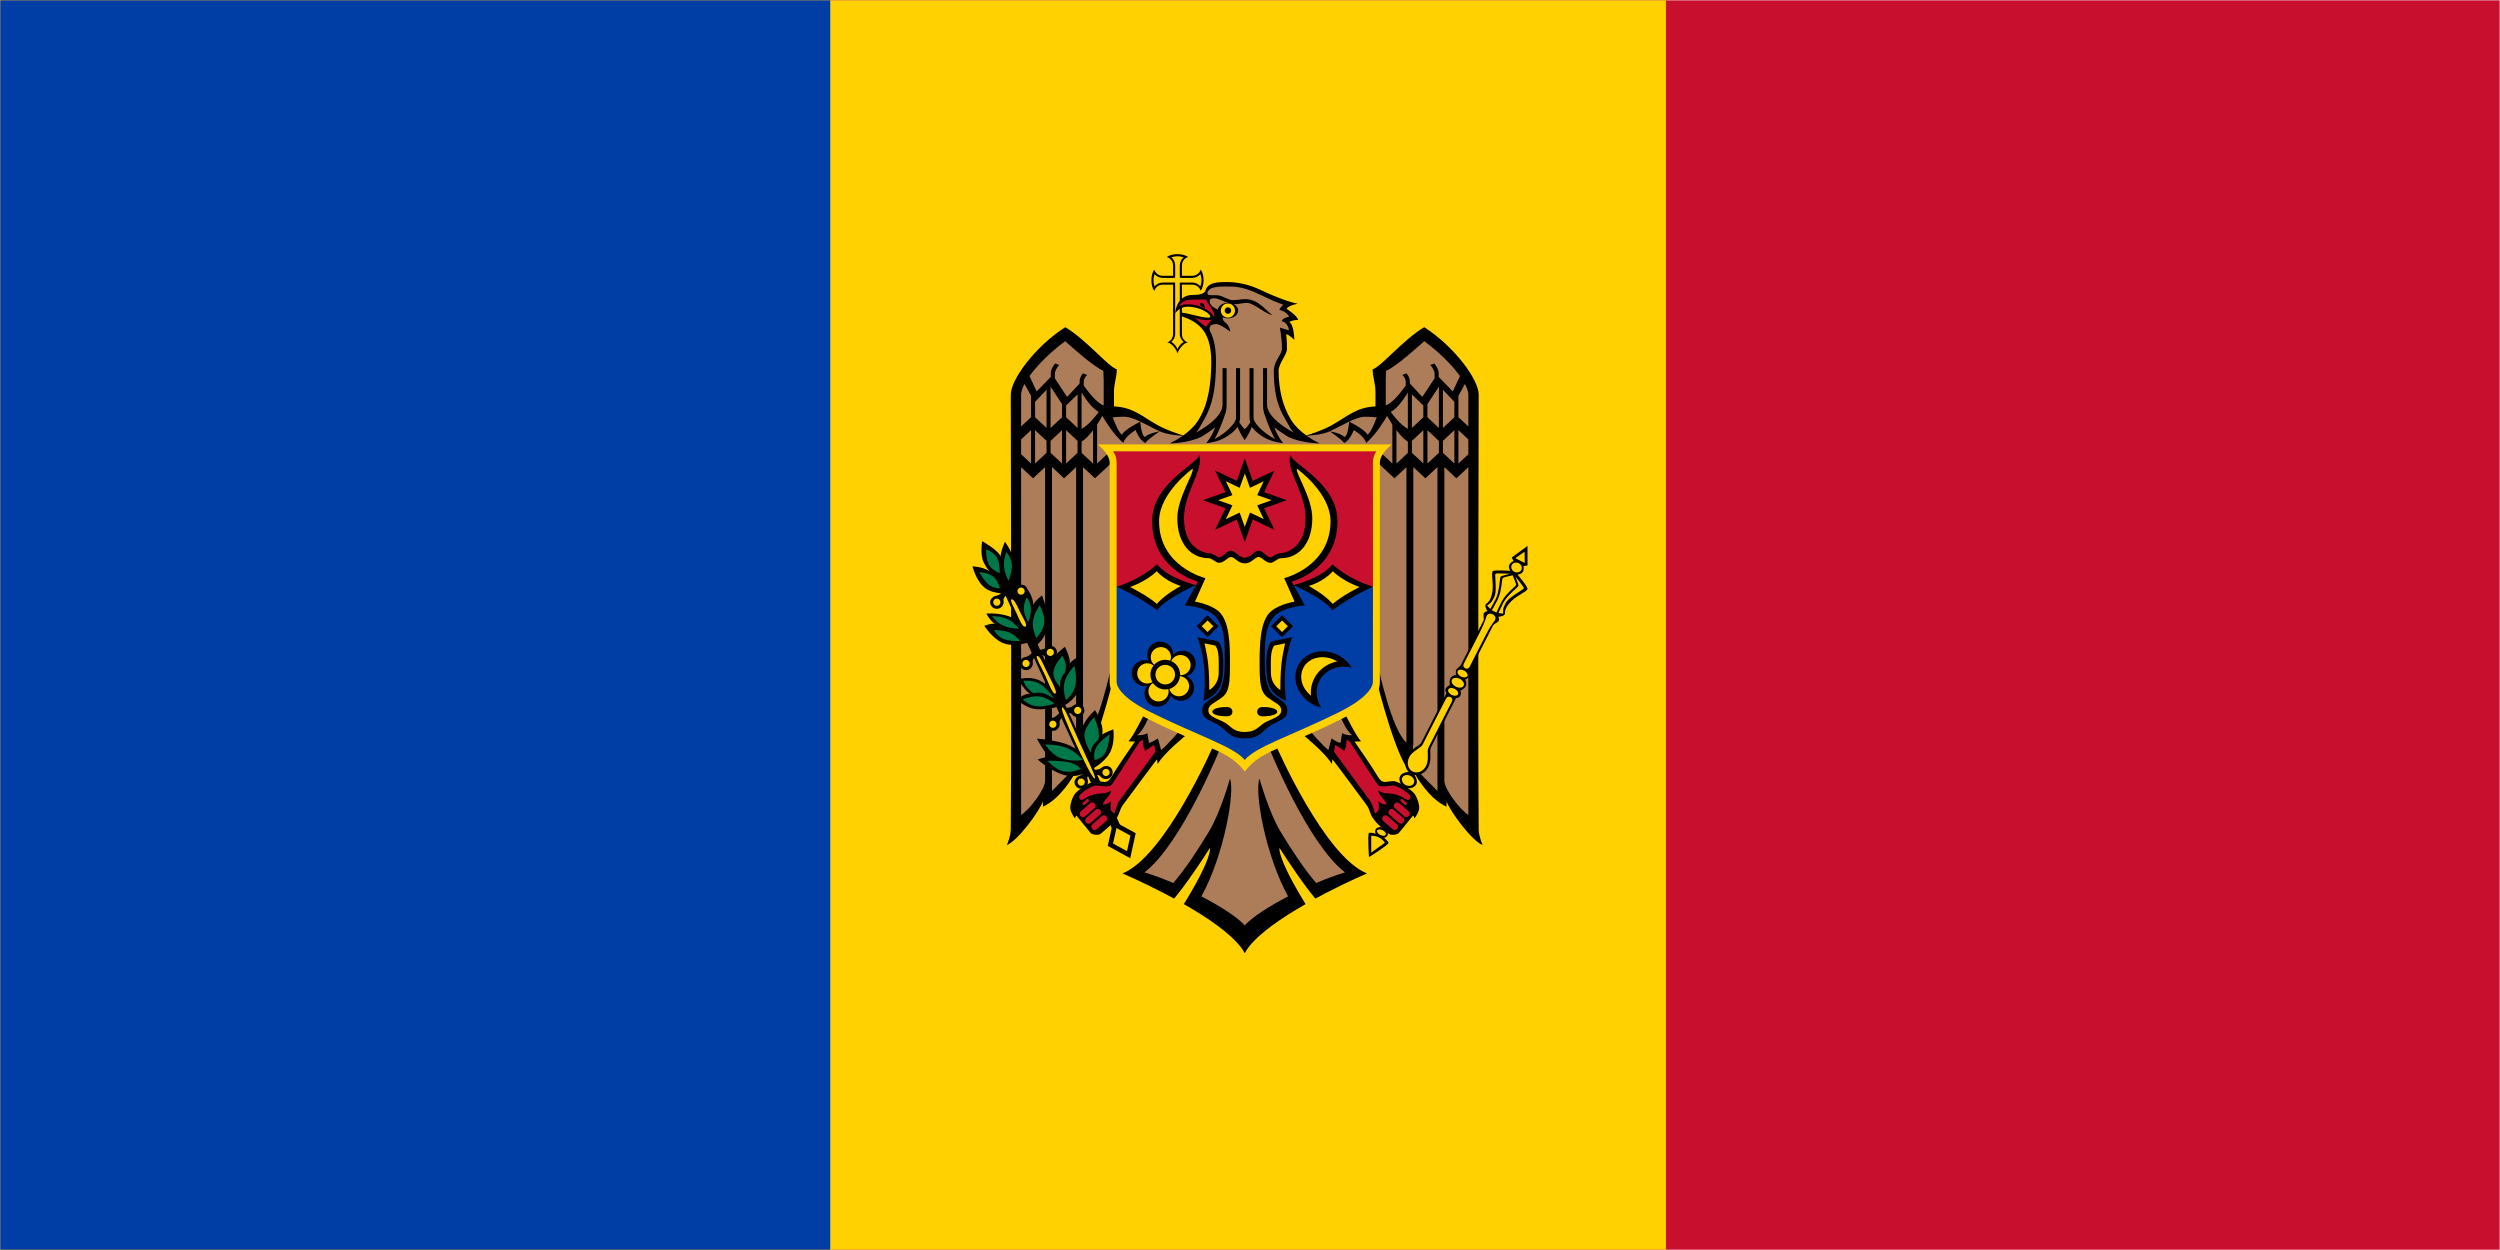 <svg width="900" height="450" viewBox="0 0 900 450" fill="none" xmlns="http://www.w3.org/2000/svg">
<rect width="900" height="450" fill="#1E1E1E"/>
<g clip-path="url(#clip0_0_1)">
<rect width="900" height="450" fill="white"/>
<mask id="mask0_0_1" style="mask-type:luminance" maskUnits="userSpaceOnUse" x="0" y="0" width="900" height="450">
<path d="M0 -3.37219e-06H900V450H0V-3.37219e-06Z" fill="white"/>
</mask>
<g mask="url(#mask0_0_1)">
<path d="M0 -3.37219e-06H900V450H0V-3.37219e-06Z" fill="white"/>
<path d="M0 -3.37219e-06H900V450H0V-3.37219e-06Z" fill="white"/>
<path d="M0 -3.37219e-06H900V450H0V-3.37219e-06Z" fill="#C8102E"/>
</g>
<mask id="mask1_0_1" style="mask-type:luminance" maskUnits="userSpaceOnUse" x="0" y="0" width="600" height="450">
<path d="M0 -3.37219e-06H600V450H0V-3.37219e-06Z" fill="white"/>
</mask>
<g mask="url(#mask1_0_1)">
<path d="M0 -3.37219e-06H599.776V450H0V-3.37219e-06Z" fill="#FFD100"/>
</g>
<mask id="mask2_0_1" style="mask-type:luminance" maskUnits="userSpaceOnUse" x="0" y="0" width="300" height="450">
<path d="M0 -3.37219e-06H300V450H0V-3.37219e-06Z" fill="white"/>
</mask>
<g mask="url(#mask2_0_1)">
<path d="M0 -3.37219e-06H298.893V450H0V-3.37219e-06Z" fill="#003DA5"/>
</g>
<path d="M423.885 91.484C422.276 91.484 420.87 91.896 420.047 92.531C421.354 92.912 422.297 94.115 422.297 95.573V99.281H418.594C417.141 99.281 415.938 98.349 415.552 97.057C414.911 97.875 414.505 99.281 414.505 100.891C414.505 102.5 414.911 103.906 415.552 104.724C415.932 103.422 417.13 102.474 418.594 102.474H422.297V120.286C422.297 121.688 421.422 122.849 420.203 123.281C421.969 123.521 423.495 125.891 423.911 127.188C424.328 125.896 425.849 123.521 427.615 123.281C426.979 123.063 426.464 122.677 426.073 122.125C425.682 121.578 425.49 120.964 425.495 120.286V102.474H429.198C430.651 102.474 431.854 103.406 432.24 104.698C432.88 103.88 433.292 102.474 433.292 100.865C433.292 99.255 432.88 97.849 432.24 97.031C431.859 98.333 430.661 99.281 429.198 99.281H425.495V95.573C425.495 94.12 426.427 92.922 427.719 92.531C426.901 91.896 425.495 91.484 423.885 91.484Z" fill="black"/>
<path d="M423.885 92.255C423.047 92.255 422.307 92.412 421.688 92.609C422.516 93.333 423.068 94.38 423.068 95.578V99.281C423.068 99.333 423.052 99.385 423.042 99.438V100.021H422.453C422.401 100.031 422.349 100.047 422.297 100.047H418.594C417.411 100.047 416.375 99.51 415.656 98.693C415.448 99.323 415.271 100.042 415.271 100.891C415.271 101.729 415.427 102.469 415.63 103.089C416.349 102.26 417.396 101.714 418.594 101.714H423.068C423.063 101.786 423.042 101.865 423.042 101.943V102.323C423.052 102.375 423.063 102.422 423.068 102.479V120.292C423.068 121.448 422.469 122.359 421.688 123.078C422.24 123.422 422.724 123.849 423.141 124.354C423.51 124.797 423.656 125.229 423.906 125.682C424.161 125.229 424.307 124.797 424.677 124.354C425.083 123.859 425.563 123.443 426.109 123.104C425.318 122.385 424.724 121.453 424.724 120.292V101.734H425.339C425.391 101.724 425.443 101.708 425.495 101.708H429.198C430.38 101.708 431.417 102.25 432.135 103.063C432.344 102.438 432.521 101.719 432.521 100.865C432.521 100.031 432.365 99.292 432.161 98.667C431.443 99.5 430.396 100.047 429.198 100.047H425.495C425.443 100.047 425.391 100.031 425.339 100.021H424.75V99.432C424.74 99.385 424.724 99.333 424.724 99.281V95.573C424.724 94.396 425.266 93.359 426.078 92.635C425.453 92.427 424.734 92.255 423.88 92.255" fill="#FFD100"/>
<path d="M470.276 156.76C468.01 155.151 466.151 153.333 464.828 151.214C461.651 146.109 460.307 139.844 460.307 133.479C460.307 130.786 463.323 127.755 463.323 125.578C463.323 122.286 463.016 120.313 463.016 120.313C464.083 120.458 465.953 122.359 465.953 122.359C465.953 122.359 465.891 116.896 464.167 115.943C464.167 115.943 464.865 115.224 467.385 115.151C466.677 113.354 463.167 111.167 463.167 111.167C463.344 110.849 463.667 110.578 464.089 110.349C464.969 109.859 466.208 109.536 467.156 109.349C466.146 109.141 464.984 108.818 463.703 108.406C460.786 107.453 457.354 106.057 454.146 104.521C448.286 101.708 443.828 101.531 441.37 101.531C439.583 101.531 436.953 101.578 435.411 102.604C434 103.542 434.115 104.755 433.625 105.182C432.458 106.193 430.469 106.156 429.51 106.156C423.297 106.156 423.068 112.802 423.068 112.802C423.068 112.802 424.656 110.396 427.464 110.396C432.13 110.396 435.667 112.943 435.667 113.901C435.667 114.286 435.188 114.359 435.156 114.359C432.109 114.359 427.505 112.604 425.063 112.521V113.719C430.516 115.62 436.052 118.307 436.052 130.156C436.052 137.615 435.156 145.229 431.427 151.214C430.104 153.333 428.219 155.151 425.953 156.76L448.115 160.755L470.276 156.76Z" fill="black"/>
<path d="M448.115 151.771L425.953 156.76C424.948 156.458 420.208 154.984 416.88 153.13C411.026 149.87 407.99 146.625 401.036 146.307V141.016C401.036 138.193 402.057 135.646 402.057 132.943C399.125 132.156 390.984 122.203 383.474 117.786C372.427 124.943 363.875 136.688 363.875 142.089C363.875 142.089 364.203 258.172 363.875 298.615C363.875 300.943 362.469 304.24 362.469 304.24C366.5 302.531 373.896 292.417 375.453 288.568V290.411C381.542 287.63 386.005 280.333 388 276.557C388.036 277.104 388.13 278.474 388.13 278.474C393.573 273.703 400.5 245.505 400.5 245.505L412.042 256.849C412.042 256.849 407.87 265.323 406.24 266.844C406.24 266.844 407.333 266.979 408.568 266.969C407.807 268.063 402.005 276.417 400.182 279.568C398.484 282.521 397.281 281.208 394.661 281.208C392.495 281.208 387.573 284.661 386.766 286.063C385.917 287.531 385.286 289.318 385.286 290.792C385.286 292.406 386.995 294.625 386.995 294.625C387.182 293.849 387.505 293.578 387.505 293.578C387.505 293.578 392.005 299.182 392.672 299.917C393.188 300.484 395.49 300.854 396.302 300.12C398.328 298.276 400.297 296.984 402.104 294.318C403.031 292.943 403.104 291.37 404.172 289.896C407.75 284.964 414.865 275.516 416.49 273.359C416.599 273.964 416.693 274.464 416.797 275.073C418.641 271.349 427.505 264.234 427.505 264.234L436.781 268.505C436.781 268.505 419.464 308.313 404.094 314.432C404.094 314.432 410.781 317.276 418.995 321.542C420.224 322.182 421.453 322.839 422.672 323.505C423.771 322.182 424.839 320.823 425.87 319.443C430.776 312.875 435.583 305.26 435.583 305.26C435.917 307.234 433.323 313.344 428.938 320.875C428.073 322.354 427.172 323.901 426.177 325.474C427.292 326.109 428.396 326.76 429.5 327.417C437.635 332.313 445.276 337.943 448.104 343.109L450.099 338.115L448.104 333.115V158.396L449.104 155.901L448.115 151.771Z" fill="black"/>
<path d="M448.104 333.115C445.234 330.005 439.234 326.198 432.49 322.688C440.641 308.052 444.682 284.917 442.786 280.313C442.786 280.313 439.443 292.313 435.349 299.151C431.562 305.479 426.901 312.604 422.391 317.885C418.682 316.302 415.089 314.974 412.016 314.052C425.526 303.646 439.339 269.245 439.339 269.245L425.052 262.625C425.052 262.625 419.708 268.854 417.974 270.01C417.974 270.01 417.229 266.911 416.797 265.818C416.797 265.818 414.75 267.37 413.63 267.406C413.63 267.406 413.292 265.302 413.042 263.927C411.63 264.87 409.281 264.672 409.281 264.672C411.344 263.693 413.781 257.719 413.781 257.719L400.141 239.573C400.141 239.573 395.349 262.599 389.891 267.328V168.188L394.214 172.198L400.755 166.089V161.438L394.953 166.859V152.828C395.625 151.818 396.255 150.786 396.844 149.734C397.781 151.37 400.818 156.385 404.385 159.469C404.969 157.083 408.833 154.818 408.833 154.818C408.833 154.818 410.214 158.568 412.333 159.495C413.078 158.182 417.521 155.281 417.521 155.281C417.521 155.281 413.719 155.859 412.177 157.297C410.854 157.005 410.516 151.776 410.516 151.776C410.516 151.776 404.922 154.505 403.948 156.453C402.88 156.167 401.219 151.969 400.573 150.245C401.958 150.089 403.349 150.016 404.74 150.016C406.339 150.016 408.38 150.771 410.516 151.776C412.865 152.885 415.323 154.286 417.521 155.281C420.333 156.552 424.589 156.813 425.828 156.865C424.406 157.865 422.844 158.776 421.151 159.625C421.151 159.625 427.844 159.563 432.547 157.224C434.229 156.141 435.969 155.068 437.458 153.797C436.812 155.589 435.807 157.708 434.234 159.521C441.141 158.938 444.583 154.995 445.557 153.672C446.016 154.854 446.833 156.76 448.115 158.396H450.609V328.146L448.104 333.115ZM397.203 133.453L397.328 136.62V145.948C394.823 145.089 391.672 140.969 390.146 138.792V137.516C390.146 136.313 390.854 135.438 391.375 134.958L389.865 134.422C389.292 135.078 388.667 136.052 388.667 137.313V138.052L384.167 142.885L379.745 136.188V134.552C379.745 133.448 380.594 132.219 381.307 131.38L379.823 130.844C379.073 131.818 378.286 133.12 378.286 134.349V135.677C376.594 137.422 374.901 139.172 373.203 140.917L370.62 135.37C373.719 131.078 378.745 126.271 383.479 122.828C383.479 122.828 393.745 132.25 397.203 133.453ZM371.182 142.5V150.193L367.604 153.516V142.089C367.604 140.995 368.062 139.677 368.828 138.229L371.182 142.5Z" fill="#AD7C59"/>
<path d="M382.323 145.464V150.219L378.208 154.078V139.203L382.323 145.464ZM376.75 154.052L372.635 150.219V144.646L376.75 140.328V154.052ZM395.536 148.276C394.583 149.625 392.078 152.927 389.38 154.385V141.323C390 142.354 392.839 146.953 395.536 148.276ZM387.922 141.99V154.052L383.802 150.219V145.948L387.922 141.99ZM371.182 154.844V166.88L367.599 163.536V158.193L371.182 154.844ZM376.75 158.703V163.021L372.63 166.854V154.87L376.75 158.703ZM382.318 154.87V166.859L378.203 163V158.729L382.318 154.87ZM387.917 158.729V163L383.802 166.859V154.87L387.917 158.729ZM393.49 166.88L389.375 163.021V159.01C390.792 158.146 392.219 156.552 393.49 154.87V166.88ZM383.063 172.198L387.406 168.161V267.328C387.406 267.328 387.708 272.25 387.917 275.458L378.719 284.76V168.135L383.063 172.198ZM376.234 281.052C376.234 284.24 370.417 291.672 367.599 293.375V168.188L371.891 172.198L376.234 168.161V281.052Z" fill="#AD7C59"/>
<path d="M412.323 270.292L415.495 268.12C415.495 268.12 415.703 269.167 415.979 270.599C414.62 272.458 406.828 283.094 402.969 288.286C402.01 289.578 401.203 292.859 401.203 292.859C401.203 292.859 399.797 292.198 399.797 290.995C399.797 289.818 399.953 288.417 399.953 288.417C399.953 288.417 398.906 289.615 397.089 289.615C397.089 288.167 399.891 286.594 400.005 284.531C397.865 286.115 396.01 285.302 393.536 286.063C390.844 286.896 390.094 288.026 389.271 287.979C388.781 287.953 388.344 287.115 388.526 286.599C388.849 285.708 392.182 283.24 394.51 282.792C395.068 282.688 399.453 283.75 400.339 282.385C403.979 276.766 409.885 267.646 410.458 266.771C410.833 266.677 411.177 266.583 411.453 266.411C411.453 266.411 411.422 269.281 412.323 270.292Z" fill="#C8102E"/>
<path d="M391.948 287.802C392.12 288.005 392.104 288.302 391.922 288.464L390.49 289.714C390.302 289.875 390 289.844 389.823 289.641C389.646 289.438 389.661 289.135 389.849 288.974L391.281 287.724C391.375 287.641 391.49 287.604 391.615 287.62C391.734 287.635 391.859 287.698 391.948 287.802ZM394.12 289.307C394.547 289.802 394.521 290.5 394.068 290.891L390.589 293.932C390.141 294.328 389.411 294.25 388.979 293.755C388.552 293.26 388.578 292.536 389.031 292.146L392.505 289.13C392.687 288.979 392.891 288.896 393.12 288.875C393.479 288.844 393.849 289 394.12 289.307ZM396.109 291.661C396.536 292.151 396.51 292.849 396.057 293.245L392.557 296.286C392.104 296.677 391.401 296.599 390.974 296.104C390.547 295.615 390.573 294.891 391.026 294.495L394.5 291.479C394.667 291.333 394.865 291.245 395.089 291.224C395.443 291.198 395.844 291.349 396.109 291.661ZM397.312 293.526C397.714 293.49 398.047 293.625 398.307 293.932C398.734 294.427 398.708 295.151 398.255 295.542L394.781 298.563C394.328 298.953 393.625 298.875 393.193 298.38C392.766 297.885 392.771 297.188 393.219 296.797L396.724 293.755C396.891 293.609 397.099 293.542 397.312 293.526Z" fill="#C8102E"/>
<path d="M448.094 151.771L470.25 156.76C471.26 156.458 476 154.984 479.323 153.13C485.177 149.87 488.214 146.625 495.172 146.307V141.016C495.172 138.193 494.146 135.646 494.146 132.943C497.078 132.156 505.219 122.203 512.729 117.786C523.776 124.943 532.333 136.688 532.333 142.089C532.333 142.089 532 258.172 532.333 298.615C532.333 300.943 533.74 304.24 533.74 304.24C529.703 302.531 522.312 292.417 520.755 288.568V290.411C514.661 287.63 510.203 280.333 508.203 276.557C508.172 277.104 508.078 278.474 508.078 278.474C502.635 273.703 495.708 245.505 495.708 245.505L484.161 256.849C484.161 256.849 488.339 265.323 489.964 266.844C489.964 266.844 488.875 266.979 487.641 266.969C488.396 268.063 494.203 276.417 496.021 279.568C497.724 282.521 498.927 281.208 501.542 281.208C503.714 281.208 508.63 284.661 509.437 286.063C510.286 287.531 510.922 289.318 510.922 290.792C510.922 292.406 509.208 294.625 509.208 294.625C509.026 293.849 508.698 293.578 508.698 293.578C508.698 293.578 504.198 299.182 503.536 299.917C503.021 300.484 500.719 300.854 499.906 300.12C497.875 298.276 495.911 296.984 494.104 294.318C493.172 292.943 493.104 291.37 492.031 289.896C488.458 284.964 481.344 275.516 479.714 273.359C479.604 273.964 479.51 274.464 479.411 275.073C477.562 271.349 468.698 264.234 468.698 264.234L459.422 268.505C459.422 268.505 476.74 308.313 492.115 314.432C492.115 314.432 485.427 317.276 477.214 321.542C475.979 322.182 474.755 322.839 473.531 323.505C472.432 322.182 471.37 320.823 470.339 319.443C465.427 312.875 460.625 305.26 460.625 305.26C460.292 307.234 462.885 313.344 467.271 320.875C468.13 322.354 469.031 323.901 470.031 325.474C468.917 326.109 467.807 326.76 466.708 327.417C458.573 332.313 450.932 337.943 448.104 343.109L446.104 338.115L448.104 333.115V158.396L447.104 155.901L448.094 151.771Z" fill="black"/>
<path d="M448.104 333.115C450.974 330.005 456.974 326.198 463.719 322.688C455.563 308.052 451.521 284.917 453.417 280.313C453.417 280.313 456.766 292.313 460.854 299.151C464.646 305.479 469.307 312.604 473.813 317.885C477.521 316.302 481.12 314.974 484.193 314.052C470.682 303.646 456.87 269.245 456.87 269.245L471.151 262.625C471.151 262.625 476.495 268.854 478.234 270.01C478.234 270.01 478.974 266.911 479.406 265.818C479.406 265.818 481.458 267.37 482.578 267.406C482.578 267.406 482.911 265.302 483.167 263.927C484.573 264.87 486.922 264.672 486.922 264.672C484.859 263.693 482.422 257.719 482.422 257.719L496.063 239.573C496.063 239.573 500.854 262.599 506.313 267.328V168.188L501.995 172.198L495.453 166.089V161.438L501.25 166.859V152.828C500.583 151.818 499.953 150.786 499.359 149.734C498.422 151.37 495.385 156.385 491.823 159.469C491.234 157.083 487.375 154.818 487.375 154.818C487.375 154.818 485.99 158.568 483.875 159.495C483.13 158.182 478.682 155.281 478.682 155.281C478.682 155.281 482.484 155.859 484.026 157.297C485.349 157.005 485.688 151.776 485.688 151.776C485.688 151.776 491.281 154.505 492.255 156.453C493.323 156.167 494.984 151.969 495.63 150.245C494.245 150.089 492.859 150.016 491.464 150.016C489.87 150.016 487.828 150.771 485.688 151.776C483.339 152.885 480.88 154.286 478.688 155.281C475.875 156.552 471.62 156.813 470.38 156.865C471.797 157.865 473.359 158.776 475.057 159.625C475.057 159.625 468.359 159.563 463.656 157.224C461.979 156.141 460.234 155.068 458.75 153.797C459.396 155.589 460.401 157.708 461.969 159.521C455.063 158.938 451.625 154.995 450.646 153.672C450.188 154.854 449.375 156.76 448.094 158.396H445.594V328.146L448.104 333.115ZM499.005 133.453L498.875 136.62V145.948C501.38 145.089 504.531 140.969 506.057 138.792V137.516C506.057 136.313 505.349 135.438 504.833 134.958L506.339 134.422C506.917 135.078 507.542 136.052 507.542 137.313V138.052L512.036 142.885L516.458 136.188V134.552C516.458 133.448 515.609 132.219 514.901 131.38L516.385 130.844C517.13 131.818 517.917 133.12 517.917 134.349V135.677C519.609 137.422 521.307 139.172 523.005 140.917L525.583 135.37C522.484 131.078 517.464 126.271 512.729 122.828C512.729 122.828 502.464 132.25 499.005 133.453ZM525.026 142.5V150.193L528.604 153.516V142.089C528.604 140.995 528.146 139.677 527.375 138.229L525.026 142.5Z" fill="#AD7C59"/>
<path d="M513.88 145.464V150.219L517.995 154.078V139.203L513.88 145.464ZM519.453 154.052L523.568 150.219V144.646L519.453 140.328V154.052ZM500.667 148.276C501.625 149.625 504.125 152.927 506.828 154.385V141.323C506.208 142.354 503.365 146.953 500.667 148.276ZM508.286 141.99V154.052L512.401 150.219V145.948L508.286 141.99ZM525.026 154.844V166.88L528.604 163.536V158.193L525.026 154.844ZM519.458 158.703V163.021L523.573 166.854V154.87L519.458 158.703ZM513.885 154.87V166.859L518 163V158.729L513.885 154.87ZM508.286 158.729V163L512.401 166.859V154.87L508.286 158.729ZM502.719 166.88L506.833 163.021V159.01C505.411 158.146 503.984 156.552 502.719 154.87V166.88ZM513.146 172.198L508.797 168.161V267.328C508.797 267.328 508.495 272.25 508.286 275.458L517.49 284.76V168.135L513.146 172.198ZM519.969 281.052C519.969 284.24 525.792 291.672 528.609 293.375V168.188L524.312 172.198L519.969 168.161V281.052Z" fill="#AD7C59"/>
<path d="M483.88 270.292L480.714 268.12C480.714 268.12 480.5 269.167 480.229 270.599C481.583 272.458 489.38 283.094 493.234 288.286C494.198 289.578 495 292.859 495 292.859C495 292.859 496.406 292.198 496.406 290.995C496.406 289.818 496.25 288.417 496.25 288.417C496.25 288.417 497.302 289.615 499.115 289.615C499.115 288.167 496.312 286.594 496.203 284.531C498.339 286.115 500.198 285.302 502.667 286.063C505.359 286.896 506.109 288.026 506.937 287.979C507.422 287.953 507.865 287.115 507.677 286.599C507.354 285.708 504.026 283.24 501.698 282.792C501.141 282.688 496.755 283.75 495.87 282.385C492.229 276.766 486.318 267.646 485.75 266.771C485.375 266.677 485.026 266.583 484.75 266.411C484.75 266.411 484.786 269.281 483.88 270.292Z" fill="#C8102E"/>
<path d="M504.26 287.802C504.083 288.005 504.099 288.302 504.286 288.464L505.719 289.714C505.906 289.875 506.203 289.844 506.38 289.641C506.557 289.438 506.542 289.135 506.354 288.974L504.922 287.724C504.828 287.641 504.719 287.604 504.594 287.62C504.474 287.635 504.349 287.698 504.26 287.802ZM502.089 289.307C501.661 289.802 501.687 290.5 502.141 290.891L505.615 293.932C506.068 294.328 506.797 294.25 507.224 293.755C507.651 293.26 507.625 292.536 507.172 292.146L503.698 289.13C503.521 288.979 503.318 288.896 503.083 288.875C502.729 288.844 502.354 289 502.089 289.307ZM500.094 291.661C499.667 292.151 499.693 292.849 500.146 293.245L503.646 296.286C504.099 296.677 504.802 296.599 505.234 296.104C505.661 295.615 505.635 294.891 505.182 294.495L501.703 291.479C501.536 291.333 501.344 291.245 501.12 291.224C500.76 291.198 500.365 291.349 500.094 291.661ZM498.896 293.526C498.495 293.49 498.161 293.625 497.901 293.932C497.469 294.427 497.5 295.151 497.948 295.542L501.427 298.563C501.88 298.953 502.583 298.875 503.01 298.38C503.437 297.885 503.437 297.188 502.984 296.797L499.484 293.755C499.312 293.609 499.109 293.542 498.896 293.526Z" fill="#C8102E"/>
<path d="M442.979 103.167C448.698 103.167 452.724 105.776 458.135 108.177C459.552 108.802 460.854 109.312 462.016 109.708C461.292 110.354 460.724 111 460.563 111.547C460.563 111.547 462.99 112 464.089 114.026C464.089 114.026 461.781 114.292 461.406 115.641C462.698 115.734 463.979 117.365 463.984 118.937L460.714 117.911C460.714 117.911 461.505 121.589 461.505 125.578C461.505 127.62 458.568 130.021 458.568 133.479C458.568 144.328 461.302 148.5 463.245 151.854C464.005 153.167 464.625 154.677 465.906 155.818C460.302 152.833 456.141 149.104 456.141 145.646V132.531H454.682V145.646C454.682 148.156 455.297 149.323 455.297 149.323C456.177 152.104 457.953 156.391 459.052 158.115C453.901 155.333 451.281 151.844 451.281 150.552V132.531H449.828V150.807L450.109 152.057C449.484 152.995 448.672 154.109 448.115 154.484C447.557 154.109 446.771 152.995 446.146 152.057L446.427 150.807V132.531H444.969V150.552C444.969 151.844 442.354 155.333 437.198 158.115C438.302 156.391 440.078 152.104 440.958 149.323C440.958 149.323 441.573 148.156 441.573 145.646V132.531H440.115V145.646C440.115 149.104 435.969 152.839 430.375 155.818C431.641 154.677 432.25 153.161 433.005 151.854C435.135 148.187 437.76 143.526 437.76 130.255C437.76 125.276 437.026 121.891 435.745 119.521C435.354 118.74 434.828 116.661 437.813 116.661C439.359 116.661 442.901 119.396 442.901 119.396C442.901 119.396 442.755 117.214 440.958 115.969C440.656 115.766 440.167 115.115 440.167 114.51C440.167 114.062 440.938 112.948 441.542 112.672C441.958 112.484 435.464 111.349 435.464 108.406C435.464 107.792 435.849 107.38 437.198 107.38C438.969 107.38 441.849 109.505 444.406 109.505C446.297 109.505 447.047 109.042 448.979 109.042C451.349 109.042 456.286 113.526 457.979 113.365C456.089 112.177 453.036 107.687 448.422 107.687C446.818 107.687 445.365 108.047 443.87 108.047C441.953 108.047 440.062 106.281 437.99 106.281C436.604 106.281 435.052 106.359 434.823 106C434.417 105.375 434.781 105.01 435.151 104.495C435.859 103.516 437.833 103.234 439.781 103.167C440.349 103.146 440.922 103.135 441.495 103.141C442.036 103.146 442.542 103.167 442.979 103.167Z" fill="#AD7C59"/>
<path d="M424.401 110.182C424.401 110.182 425.609 107.896 428.661 107.896C429.937 107.896 434.151 107.807 434.151 107.807C434.714 109.266 437.271 111.703 437.271 114.234C437.271 114.234 434.672 109.552 427.422 109.552C425.604 109.552 424.401 110.182 424.401 110.182ZM436.193 115.13C436.193 115.13 434.646 116.755 434.312 117.625C432.781 117.047 430.12 114.297 430.12 114.297C430.12 114.297 432.375 115.62 436.187 115.13H436.193Z" fill="#C8102E"/>
<path d="M433.745 110.823C433.745 110.823 431.964 110.25 431.964 109.651C431.964 108.891 432.828 108.891 433.344 109.484C433.703 109.891 433.745 110.823 433.745 110.823Z" fill="black"/>
<path d="M445.734 111.797C445.734 112.167 445.641 112.526 445.453 112.865C445.266 113.208 445 113.51 444.656 113.771C444.312 114.036 443.911 114.24 443.458 114.38C443.01 114.521 442.542 114.594 442.052 114.594C441.562 114.594 441.094 114.521 440.646 114.38C440.193 114.24 439.797 114.036 439.448 113.771C439.104 113.51 438.839 113.208 438.651 112.865C438.464 112.526 438.37 112.167 438.37 111.797C438.37 111.427 438.464 111.073 438.651 110.729C438.839 110.385 439.104 110.083 439.448 109.823C439.797 109.563 440.193 109.359 440.646 109.219C441.094 109.073 441.562 109.005 442.052 109.005C442.542 109.005 443.01 109.073 443.458 109.219C443.911 109.359 444.312 109.563 444.656 109.823C445 110.083 445.266 110.385 445.453 110.729C445.641 111.073 445.734 111.427 445.734 111.797Z" fill="black"/>
<path d="M444.604 111.797C444.604 112.135 444.542 112.464 444.411 112.776C444.281 113.089 444.094 113.365 443.854 113.604C443.615 113.844 443.339 114.031 443.026 114.161C442.714 114.292 442.385 114.354 442.047 114.354C441.708 114.354 441.385 114.292 441.068 114.161C440.755 114.031 440.479 113.844 440.24 113.604C440 113.365 439.818 113.089 439.688 112.776C439.557 112.464 439.49 112.135 439.49 111.797C439.49 111.458 439.557 111.13 439.688 110.818C439.818 110.505 440 110.229 440.24 109.99C440.479 109.75 440.755 109.568 441.068 109.438C441.385 109.307 441.708 109.24 442.047 109.24C442.385 109.24 442.714 109.307 443.026 109.438C443.339 109.568 443.615 109.75 443.854 109.99C444.094 110.229 444.281 110.505 444.411 110.818C444.542 111.13 444.604 111.458 444.604 111.797Z" fill="#FFD100"/>
<path d="M443.219 111.797C443.219 112.12 443.104 112.396 442.875 112.625C442.651 112.854 442.375 112.969 442.047 112.969C441.724 112.969 441.448 112.854 441.219 112.625C440.995 112.396 440.88 112.12 440.88 111.797C440.88 111.474 440.995 111.198 441.219 110.969C441.448 110.74 441.724 110.625 442.047 110.625C442.375 110.625 442.651 110.74 442.875 110.969C443.104 111.198 443.219 111.474 443.219 111.797Z" fill="black"/>
<path d="M400.76 295.536L408.849 299.953L406.885 308.953L398.797 304.536L400.76 295.536Z" fill="black"/>
<path d="M363.078 209.057L360.167 210.385L393.083 282.49H396.589L363.078 209.057ZM401.901 294.089L399.526 296.542L401.01 299.813L403.896 298.484L401.901 294.089Z" fill="black"/>
<path d="M373.307 265.906C373.307 265.906 376.083 271.635 378.188 272.417C377.099 272.12 373.563 273.422 373.563 273.422C373.563 273.422 379.802 278.995 385.094 279.359C389.583 279.672 391.76 277.427 391.76 277.427L390.859 272.677C390.859 272.677 388.115 269.359 383.719 267.828C379.281 266.281 373.307 265.906 373.307 265.906ZM394.214 255.646C394.214 255.646 390.385 258.922 389.333 262.719C388.286 266.516 390.021 270.833 390.021 270.833L393.234 276.833C393.234 276.833 397.693 274.458 399.594 270.911C401.49 267.365 400.792 262.573 400.792 262.573C400.792 262.573 397.26 263.891 396.813 264.474C397.557 260.536 394.214 255.646 394.214 255.646ZM381.906 254.115C381.906 254.115 377.552 255.583 373.323 255.328C369.297 255.089 365.943 251.703 365.943 251.703C365.943 251.703 369.286 249.448 370.932 249.745C369.12 249.083 366.49 244.542 366.49 244.542C366.49 244.542 370.224 243.411 373.536 244.661C376.849 245.911 379.74 249.542 379.74 249.542L381.906 254.115ZM383.401 232.844C383.401 232.844 385.583 237.354 385.068 238.922C385.74 237.88 388.297 236.255 388.297 236.255C388.297 236.255 389.844 243.552 388.365 248.063C386.885 252.573 382.385 254.292 382.385 254.292L377.422 244.635C377.422 244.635 376.682 241.057 378.229 238.224C379.781 235.396 383.401 232.844 383.401 232.844ZM355.073 220.906C355.073 220.906 359.776 220.411 364.083 222.198C367.682 223.693 368.786 226.406 368.786 226.406L370.557 231.161C370.557 231.161 365.438 233.083 361.391 231.615C357.339 230.141 354.365 225.281 354.365 225.281C354.365 225.281 357.193 224.208 358.271 224.609C356.703 223.917 355.073 220.906 355.073 220.906ZM369.875 212.083C369.875 212.083 371.938 214.74 372 217.792C372.552 216.167 375.13 214.375 375.13 214.375C375.13 214.375 377.781 220.792 377.198 225.349C376.62 229.906 372.802 232.604 372.802 232.604L368.042 223.568C368.042 223.568 366.495 219.87 366.948 216.995C367.406 214.125 369.875 212.083 369.875 212.083ZM353.573 194.812C353.573 194.812 352.719 199.729 354.172 202.563C355.469 205.094 356.297 205.646 356.297 205.646C353.823 204.016 350.083 203.875 350.083 203.875C350.083 203.875 351.411 209.229 354.594 211.672C357.776 214.109 362.677 213.542 362.677 213.542C362.677 213.542 365.906 209.25 365.677 204.62C365.453 199.995 361.781 195.036 361.781 195.036C361.781 195.036 360.333 198.042 360.203 200.286C359.266 197.974 353.573 194.812 353.573 194.812ZM392.016 277.224L392.146 278.99C395.083 279.016 395.516 278.724 396.271 279.651C396.771 280.266 397.964 280.802 399.161 280.255C400.359 279.708 400.896 278.271 400.349 277.073C399.802 275.875 398.688 275.615 397.615 275.828C396.953 275.958 396.521 276.484 395.964 276.771C394.901 277.323 392.016 277.224 392.016 277.224Z" fill="black"/>
<path d="M391.76 275.875L393.187 276.922C391.656 279.427 391.177 279.641 391.568 280.771C391.823 281.521 391.651 282.813 390.552 283.542C389.453 284.266 387.948 283.964 387.219 282.865C386.495 281.766 386.865 280.682 387.609 279.885C388.068 279.396 388.745 279.307 389.286 278.984C390.312 278.375 391.76 275.875 391.76 275.875ZM381.828 254.906L381.958 256.672C384.891 256.698 385.328 256.406 386.078 257.333C386.578 257.948 387.771 258.484 388.969 257.938C390.167 257.391 390.703 255.953 390.156 254.755C389.609 253.557 388.495 253.297 387.422 253.51C386.766 253.641 386.333 254.167 385.776 254.453C384.708 255.005 381.823 254.906 381.823 254.906H381.828Z" fill="black"/>
<path d="M382.422 255.531L383.667 256.786C381.766 259.021 381.26 259.161 381.464 260.333C381.604 261.115 381.229 262.37 380.031 262.917C378.833 263.464 377.396 262.927 376.849 261.729C376.302 260.531 376.833 259.521 377.698 258.849C378.229 258.438 378.906 258.453 379.49 258.219C380.604 257.776 382.422 255.531 382.422 255.531ZM371.953 234.016L372.083 235.781C375.016 235.807 375.453 235.516 376.203 236.438C376.708 237.052 377.896 237.594 379.094 237.047C380.292 236.5 380.828 235.063 380.281 233.859C379.734 232.661 378.62 232.406 377.547 232.615C376.891 232.745 376.458 233.271 375.896 233.563C374.833 234.109 371.948 234.01 371.948 234.01L371.953 234.016Z" fill="black"/>
<path d="M372.766 233.646L374.01 234.901C372.109 237.135 371.604 237.276 371.807 238.448C371.948 239.229 371.573 240.479 370.375 241.026C369.177 241.573 367.74 241.036 367.193 239.839C366.646 238.641 367.177 237.63 368.042 236.958C368.573 236.547 369.25 236.563 369.833 236.328C370.948 235.885 372.766 233.646 372.766 233.646ZM361.432 211.958L361.562 213.724C364.495 213.75 364.932 213.458 365.682 214.38C366.187 214.995 367.375 215.536 368.573 214.99C369.771 214.443 370.307 213.005 369.76 211.807C369.219 210.604 368.104 210.349 367.031 210.557C366.37 210.688 365.937 211.214 365.38 211.505C364.318 212.052 361.432 211.958 361.432 211.958Z" fill="black"/>
<path d="M362.245 211.589L363.49 212.844C361.589 215.078 361.083 215.214 361.292 216.391C361.427 217.172 361.052 218.422 359.854 218.969C358.656 219.516 357.219 218.979 356.672 217.781C356.125 216.583 356.661 215.573 357.521 214.901C358.052 214.49 358.734 214.505 359.318 214.271C360.427 213.828 362.245 211.589 362.245 211.589Z" fill="black"/>
<path d="M401.927 298.089L406.943 300.828L405.724 306.411L400.708 303.672L401.927 298.089ZM379.964 249.677C378.911 250.109 377.354 245.531 376.208 243.026C375.031 240.453 372.646 236.484 373.323 236.177C374.068 235.839 375.047 237.922 376.25 240.552C377.453 243.188 380.948 249.266 379.964 249.672V249.677ZM369.167 225.568C368.115 226.005 366.964 223.005 365.818 220.5C364.646 217.927 363.5 216.109 364.177 215.797C364.922 215.458 366.021 217.714 366.979 219.818C367.911 221.859 370.151 225.156 369.167 225.568ZM394.146 280.229C393.323 280.453 389.719 272.911 386.807 266.531C383.896 260.151 381.724 254.984 382.401 254.677C383.146 254.339 385.505 260.365 388.417 266.745C391.333 273.13 394.766 280.063 394.146 280.229Z" fill="#FFD100"/>
<path d="M399.474 278.078C399.474 278.437 399.349 278.745 399.094 279C398.839 279.255 398.531 279.38 398.172 279.38C397.813 279.38 397.51 279.255 397.255 279C397 278.745 396.875 278.437 396.875 278.078C396.875 277.719 397 277.411 397.255 277.161C397.51 276.906 397.813 276.781 398.172 276.781C398.531 276.781 398.839 276.906 399.094 277.161C399.349 277.411 399.474 277.719 399.474 278.078Z" fill="#FFD100"/>
<path d="M390.526 281.547C390.526 281.906 390.401 282.214 390.146 282.469C389.891 282.724 389.583 282.849 389.224 282.849C388.865 282.849 388.557 282.724 388.307 282.469C388.052 282.214 387.922 281.906 387.922 281.547C387.922 281.188 388.052 280.885 388.307 280.63C388.557 280.375 388.865 280.25 389.224 280.25C389.583 280.25 389.891 280.375 390.146 280.63C390.401 280.885 390.526 281.188 390.526 281.547Z" fill="#FFD100"/>
<path d="M389.281 255.745C389.281 256.104 389.156 256.411 388.901 256.667C388.646 256.922 388.339 257.047 387.979 257.047C387.62 257.047 387.313 256.922 387.063 256.667C386.807 256.411 386.677 256.104 386.677 255.745C386.677 255.385 386.807 255.078 387.063 254.828C387.313 254.573 387.62 254.443 387.979 254.443C388.339 254.443 388.646 254.573 388.901 254.828C389.156 255.078 389.281 255.385 389.281 255.745Z" fill="#FFD100"/>
<path d="M380.328 260.734C380.328 261.094 380.203 261.401 379.948 261.656C379.693 261.906 379.385 262.036 379.026 262.036C378.667 262.036 378.359 261.906 378.109 261.656C377.854 261.401 377.724 261.094 377.724 260.734C377.724 260.375 377.854 260.068 378.109 259.812C378.359 259.557 378.667 259.432 379.026 259.432C379.385 259.432 379.693 259.557 379.948 259.812C380.203 260.068 380.328 260.375 380.328 260.734Z" fill="#FFD100"/>
<path d="M379.406 234.859C379.406 235.219 379.281 235.526 379.026 235.781C378.771 236.031 378.469 236.161 378.109 236.161C377.75 236.161 377.443 236.031 377.187 235.781C376.932 235.526 376.807 235.219 376.807 234.859C376.807 234.5 376.932 234.193 377.187 233.938C377.443 233.688 377.75 233.557 378.109 233.557C378.469 233.557 378.771 233.688 379.026 233.938C379.281 234.193 379.406 234.5 379.406 234.859Z" fill="#FFD100"/>
<path d="M370.672 238.849C370.672 239.208 370.547 239.516 370.292 239.766C370.036 240.021 369.729 240.146 369.37 240.146C369.01 240.146 368.703 240.021 368.448 239.766C368.198 239.516 368.068 239.208 368.068 238.849C368.068 238.49 368.198 238.182 368.448 237.927C368.703 237.672 369.01 237.547 369.37 237.547C369.729 237.547 370.036 237.672 370.292 237.927C370.547 238.182 370.672 238.49 370.672 238.849Z" fill="#FFD100"/>
<path d="M368.891 212.802C368.891 213.161 368.76 213.469 368.505 213.724C368.255 213.979 367.948 214.104 367.589 214.104C367.229 214.104 366.922 213.979 366.667 213.724C366.411 213.469 366.286 213.161 366.286 212.802C366.286 212.443 366.411 212.141 366.667 211.885C366.922 211.63 367.229 211.505 367.589 211.505C367.948 211.505 368.255 211.63 368.505 211.885C368.76 212.141 368.891 212.443 368.891 212.802Z" fill="#FFD100"/>
<path d="M360.151 216.792C360.151 217.151 360.026 217.458 359.771 217.708C359.521 217.964 359.214 218.094 358.854 218.094C358.495 218.094 358.188 217.964 357.932 217.708C357.677 217.458 357.552 217.151 357.552 216.792C357.552 216.432 357.677 216.125 357.932 215.87C358.188 215.615 358.495 215.49 358.854 215.49C359.214 215.49 359.521 215.615 359.771 215.87C360.026 216.125 360.151 216.432 360.151 216.792Z" fill="#FFD100"/>
<path d="M355.021 197.802C355.021 197.802 354.896 201.396 356.083 203.437C357.271 205.474 359.927 206.292 359.927 206.292C359.927 206.292 360.057 202.693 358.865 200.656C357.677 198.615 355.021 197.802 355.021 197.802ZM352.536 205.937C352.536 205.937 355.656 206.12 357.464 207.5C359.266 208.88 359.964 211.76 359.964 211.76C359.964 211.76 357.891 211.974 356.089 210.589C354.286 209.208 352.536 205.937 352.536 205.937ZM362.333 198.677C362.333 198.677 361.297 201.057 361.417 203.625C361.536 206.193 363.031 209.083 363.031 209.083C363.031 209.083 364.391 206 364.271 203.432C364.151 200.865 362.698 199.401 362.333 198.677ZM357.078 221.823C357.078 221.823 358.609 223.964 360.974 225.13C363.333 226.297 366.849 226.339 366.849 226.339C366.849 226.339 365.094 224.062 362.734 222.896C360.37 221.729 357.078 221.823 357.078 221.823ZM357.839 226.792C357.839 226.792 358.964 229 361.026 229.948C363.083 230.896 367.302 230.818 367.302 230.818C367.302 230.818 365.682 228.755 363.625 227.807C361.563 226.859 357.839 226.792 357.839 226.792ZM369.703 215.021C369.703 215.021 368.458 217.078 368.578 219.349C368.703 221.615 370.193 224.099 370.193 224.099C370.193 224.099 371.24 221.255 371.115 218.984C370.995 216.719 369.703 215.021 369.703 215.021ZM374.292 217.932C374.292 217.932 372.161 220.792 371.854 223.734C371.547 226.677 373.068 229.698 373.068 229.698C373.068 229.698 375.641 227.109 375.948 224.172C376.255 221.229 374.292 217.932 374.292 217.932ZM368.417 245.094C368.417 245.094 368.672 246.151 369.563 247.271C370.453 248.396 371.979 249.583 371.979 249.583C371.979 249.583 373.448 249.109 375.281 249.505C377.109 249.906 379.542 251.536 379.542 251.536C379.542 251.536 376.922 247.625 374.203 246.104C371.484 244.583 368.417 245.094 368.417 245.094ZM368.146 251.812C368.146 251.812 371.536 250.365 374.328 250.74C377.125 251.109 379.641 253.318 379.641 253.318C379.641 253.318 375.87 254.625 373.073 254.25C370.281 253.875 368.146 251.812 368.146 251.812ZM382.479 236.047C382.479 236.047 379.479 239.224 379.229 241.979C378.979 244.734 381.661 247.307 381.661 247.307C381.661 247.307 381.531 245.536 381.99 244.375C382.453 243.208 383.438 241.969 383.438 241.969C383.438 241.969 383.854 240.547 383.693 239.406C383.464 237.818 382.479 236.047 382.479 236.047ZM386.781 239.724C386.781 239.724 383.958 242.583 383.208 245.646C382.464 248.714 383.792 251.979 383.792 251.979C383.792 251.979 386.365 249.948 387.115 246.885C387.859 243.823 386.781 239.724 386.781 239.724ZM393.865 258.187C393.865 258.187 395.146 260.859 395.469 263.099C395.792 265.333 395.495 266.104 395.495 266.104C395.495 266.104 394.167 267.406 393.573 268.172C392.813 269.156 392.698 270.958 392.698 270.958C392.698 270.958 390.042 267.005 390.453 264.115C390.859 261.224 393.865 258.187 393.865 258.187ZM399.464 264.375C399.464 264.375 396.063 266.62 394.708 268.927C393.359 271.234 394.057 273.594 394.057 273.594C394.057 273.594 396.484 273.38 397.839 271.078C399.188 268.771 399.464 264.375 399.464 264.375ZM377.099 273.87C377.099 273.87 382.005 273.734 385 274.474C388 275.208 389.094 276.818 389.094 276.818C389.094 276.818 385.719 278.396 382.724 277.656C379.724 276.922 377.099 273.87 377.099 273.87ZM376.271 268.047C376.271 268.047 378.484 271.479 381.344 272.724C385.286 274.437 389.854 273.609 389.854 273.609C389.854 273.609 387.37 270.568 383.958 269.224C380.547 267.885 376.271 268.047 376.271 268.047Z" fill="#007749"/>
<path d="M544.229 200.677L544.87 202.031C544.87 202.031 543.833 202.385 543.359 203.307C542.891 204.229 543.667 205.531 543.667 205.531C543.667 205.531 538.276 205.057 537.432 205.609C536.667 206.104 537.755 209.839 537.255 212.995C536.552 217.391 534.818 217.021 534.75 217.875C534.677 218.703 535.411 219.995 535.411 219.995C535.411 219.995 534.401 220.313 534.187 220.74C533.839 221.417 534.427 222.672 534.005 223.5C531.661 228.104 528.193 234.901 525.906 239.396C525.583 240.021 524.724 240.26 524.292 241.109C523.896 241.891 524.219 243.026 524.219 243.026C524.219 243.026 522.698 243.115 522.172 244.151C521.615 245.25 521.943 246.729 521.943 246.729C521.943 246.729 520.984 246.854 520.51 247.781C520.005 248.766 520.859 249.286 520.641 249.724C517.562 255.766 513.932 262.885 511.719 267.229C510.906 268.828 508.057 269.146 506.401 272.391C504.797 275.542 507.094 277.859 507.094 277.859C507.094 277.859 504.708 278.078 504.078 279.318C503.432 280.583 503.943 282.505 505.661 283.38C507.38 284.26 509.26 283.547 509.906 282.281C510.536 281.042 509.266 278.984 509.266 278.984C509.266 278.984 512.495 279.453 514.094 276.302C515.75 273.057 514.354 270.589 515.172 268.995C517.385 264.651 521.01 257.526 524.089 251.484C524.312 251.052 525.224 251.427 525.724 250.438C526.198 249.51 525.724 248.672 525.724 248.672C525.724 248.672 527.135 248.063 527.693 246.964C528.219 245.927 527.411 244.635 527.411 244.635C527.411 244.635 528.521 244.24 528.922 243.458C529.349 242.615 529.036 241.786 529.354 241.161C531.646 236.661 535.109 229.865 537.458 225.26C537.88 224.438 539.234 224.151 539.578 223.474C539.792 223.052 539.453 222.042 539.453 222.042C539.453 222.042 540.943 221.896 541.573 221.349C542.219 220.792 540.906 219.594 544.052 216.443C546.307 214.182 549.953 212.854 549.906 211.948C549.854 210.943 546.302 206.859 546.302 206.859C546.302 206.859 547.797 206.734 548.271 205.813C548.74 204.891 548.422 203.818 548.422 203.818L549.906 203.563V196.531L544.229 200.677ZM495.234 298.568C494.974 299.089 494.974 299.604 495.234 300.125C495.234 300.125 493.448 299.568 492.833 299.87C492.255 300.156 492.833 308.583 492.833 308.583C492.833 308.583 499.969 304.083 499.859 303.448C499.745 302.771 498.25 301.635 498.25 301.635C498.828 301.542 499.281 301.177 499.505 300.74C499.74 300.276 499.771 298.958 498.146 298.13C497.542 297.823 497 297.729 496.562 297.776C495.839 297.849 495.38 298.276 495.234 298.568Z" fill="black"/>
<path d="M545.526 200.958L548.901 202.672L548.849 198.604L545.526 200.958ZM544.224 203.411C543.792 204.26 544.214 205.349 545.172 205.839C546.13 206.328 547.24 206.026 547.677 205.177C548.109 204.323 547.687 203.234 546.729 202.745C546.385 202.568 546.021 202.49 545.63 202.516C545.026 202.557 544.495 202.88 544.224 203.411ZM538.422 206.505C538.068 206.734 538.552 209.771 538.448 212.354C538.354 214.792 537.573 215.479 537.146 216.318C536.75 217.094 535.333 218.005 535.333 218.005L536.505 219.182C536.505 219.182 537.271 217.99 538.474 215.625C539.896 212.844 539.849 207.797 540.266 207.526C540.625 207.292 543.589 206.552 543.589 206.552C543.589 206.552 540.87 206.406 539.37 206.427C538.87 206.432 538.505 206.453 538.422 206.505Z" fill="#FFD100"/>
<path d="M538.734 220.536C538.734 220.536 539.125 219.443 540.495 216.755C542.151 213.51 545.677 211.156 545.76 210.568C545.849 209.964 544.536 207.12 544.536 207.12C544.536 207.12 541.422 207.714 540.979 208.141C540.557 208.552 540.745 212.766 539.089 216.01C537.719 218.703 537.047 219.693 537.047 219.693L538.734 220.536Z" fill="#FFD100"/>
<path d="M546.682 210.797C546.708 211.292 542.604 214.224 541.188 217.01C539.984 219.37 539.474 220.688 539.474 220.688L541.109 220.943C541.109 220.943 540.995 219.266 541.391 218.49C541.818 217.651 541.932 216.63 543.844 215.12C545.875 213.516 548.62 212.115 548.599 211.693C548.578 211.302 545.531 207.526 545.531 207.526C545.531 207.526 546.656 210.37 546.682 210.797ZM534.672 229.021C537.135 224.182 537.885 223.854 538.198 223.245C538.531 222.589 538.453 221.708 537.354 221.146C536.943 220.938 536.589 220.885 536.281 220.917C535.766 220.974 535.391 221.302 535.182 221.714C534.87 222.323 535.036 223.135 532.573 227.974L526.974 238.938C526.974 238.938 526.391 240.016 527.49 240.573C528.583 241.13 529.073 240.01 529.073 240.01L534.672 229.021ZM524.781 241.594C524.474 242.198 524.995 243.078 525.953 243.563C526.911 244.052 527.948 243.958 528.255 243.359C528.563 242.76 528.01 241.88 527.052 241.391C526.573 241.146 526.089 241.047 525.672 241.083C525.26 241.12 524.932 241.297 524.781 241.594ZM522.708 244.714C522.313 245.49 522.927 246.604 524.089 247.193C525.245 247.786 526.505 247.635 526.901 246.859C527.297 246.083 526.677 244.974 525.521 244.38C525.083 244.161 524.651 244.042 524.24 244.026C523.552 243.99 522.953 244.229 522.708 244.714ZM521.406 248.193C521.099 248.792 521.62 249.672 522.578 250.156C523.536 250.646 524.573 250.552 524.88 249.953C525.188 249.354 524.661 248.474 523.703 247.984C523.224 247.74 522.714 247.641 522.297 247.677C521.885 247.714 521.557 247.891 521.406 248.193ZM520.563 251.516C520.563 251.516 514.344 263.745 512.151 268.047C511.453 269.422 508.5 270.281 507.349 272.547C506.182 274.828 507.005 276.964 508.521 277.734C510.042 278.51 512.266 277.948 513.432 275.667C514.583 273.401 513.547 270.5 514.25 269.125C516.443 264.818 522.656 252.589 522.656 252.589C522.656 252.589 523.271 251.51 522.172 250.953C521.948 250.833 521.708 250.792 521.453 250.823C520.849 250.901 520.563 251.516 520.563 251.516ZM504.839 279.906C504.375 280.823 504.906 282.042 506.042 282.62C507.172 283.198 508.49 282.917 508.953 282.005C509.422 281.089 508.859 279.87 507.729 279.297C507.302 279.078 506.87 278.979 506.448 278.99C505.75 279.01 505.13 279.339 504.839 279.906ZM496.557 298.594C496.203 298.604 495.911 298.719 495.792 298.948C495.557 299.417 496.047 300.156 496.891 300.583C497.74 301.016 498.62 300.974 498.859 300.51C499.099 300.042 498.604 299.302 497.76 298.875C497.339 298.656 496.917 298.578 496.557 298.594ZM493.646 300.891V306.922L498.552 303.396C498.552 303.396 497.885 302.219 496.432 301.479C494.974 300.74 493.646 300.891 493.646 300.891Z" fill="#FFD100"/>
<path d="M496.75 166.552C496.75 163.245 501.099 159.984 501.099 159.984H395.13C395.13 159.984 399.474 163.245 399.474 166.552V245.427C399.474 247.505 400.12 248.859 401.135 250.182C402.156 251.604 404.328 253.573 406.583 255.036C413.542 259.557 425.177 264.323 433.979 268.328C441.318 271.667 444.302 273.01 448.115 277.734C451.927 273.01 454.938 271.667 462.276 268.328C471.078 264.323 482.714 259.557 489.672 255.036C491.927 253.573 494.099 251.604 495.115 250.182C496.135 248.859 496.75 247.505 496.75 245.427V166.552Z" fill="#FFD100"/>
<path d="M401.979 211.177V166.552C401.979 164.026 400.703 162.49 400.703 162.49H495.526C495.526 162.49 494.25 164.026 494.25 166.552L494.276 211.177L448.13 225.156L401.979 211.177Z" fill="#C8102E"/>
<path d="M494.276 211.177L465.698 210.641H430.557L401.979 211.177V245.427C401.979 247.151 403.766 251.182 414.073 256.313C431.099 264.802 444.193 268.766 448.115 273.594C452.036 268.766 465.13 264.802 482.161 256.313C492.464 251.182 494.25 247.151 494.25 245.427L494.276 211.177Z" fill="#003DA5"/>
<path d="M465.01 209.391C465.01 209.391 481.495 205.234 481.495 187.615C481.495 173.854 464.969 167.026 464.5 163.745C462.88 169.427 470.021 177.271 470.021 186.568C470.021 198.594 461.151 199.167 461.151 199.167C459.073 199.167 458.234 200.651 457.417 200.651C455.672 200.469 454.849 198.245 453.125 198.245C451.5 198.245 450.255 200.75 448.115 200.75C445.974 200.75 444.75 198.245 443.13 198.245C441.406 198.245 440.583 200.469 438.839 200.651C438.021 200.651 437.177 199.167 435.104 199.167C435.104 199.167 426.234 198.594 426.234 186.568C426.234 177.271 433.375 169.422 431.755 163.745C431.286 167.026 414.76 173.854 414.76 187.615C414.76 205.234 431.245 209.391 431.245 209.391L426.542 217.953C426.542 217.953 433.354 218.292 436.969 221.375C441.333 225.094 440.906 232.974 440.906 238.708C440.906 243.224 440.339 247.99 438.021 249.953C434.906 252.589 432.802 252.786 432.802 255.88C432.802 258.464 434.792 258.984 438.021 260.688C442.156 262.87 441.964 265.797 448.115 265.797C454.266 265.797 454.099 262.87 458.234 260.688C461.464 258.984 463.448 258.464 463.448 255.88C463.448 252.786 461.344 252.589 458.234 249.953C455.917 247.984 455.349 243.224 455.349 238.708C455.349 232.974 454.922 225.094 459.281 221.375C462.901 218.292 469.714 217.953 469.714 217.953L465.01 209.391Z" fill="black"/>
<path d="M448.115 164.964L445.25 173.094L437.453 169.385L441.161 177.182L433.031 180.073L441.161 182.958L437.453 190.729L445.25 187.021L448.115 195.151L451 187.021L458.797 190.729L455.089 182.958L463.219 180.073L455.089 177.182L458.797 169.385L451 173.094L448.115 164.964ZM430.552 210.641C430.552 210.641 420.375 208.156 416.573 203.13C409.927 209.109 401.979 211.177 401.979 211.177C401.979 211.177 410.271 214.922 416.573 219.693C419.479 215.531 430.552 210.641 430.552 210.641ZM465.698 210.641C465.698 210.641 476.771 215.531 479.677 219.693C485.979 214.922 494.271 211.177 494.271 211.177C494.271 211.177 486.323 209.109 479.677 203.13C475.875 208.156 465.698 210.641 465.698 210.641ZM434.724 221.479L430.76 225.438L434.724 229.401L438.682 225.438L434.724 221.479ZM461.531 221.479L457.573 225.438L461.531 229.401L465.495 225.438L461.531 221.479ZM433.724 244.609C433.724 249.615 433.24 252.25 433.24 252.25C433.24 252.25 438.823 250.604 439.937 244.943C440.458 242.286 441.042 232.5 438.354 230.833L431.068 229.401C431.854 231.349 433.724 237.375 433.724 244.609ZM457.901 230.833C455.219 232.5 455.797 242.286 456.318 244.943C457.432 250.604 463.016 252.25 463.016 252.25C463.016 252.25 462.531 249.615 462.531 244.609C462.531 237.375 464.401 231.349 465.187 229.401L457.901 230.833ZM416.552 231.115C414.042 231.745 412.521 234.302 413.151 236.813C413.25 237.198 413.406 237.552 413.589 237.891C413.214 237.76 412.828 237.688 412.437 237.656C412.276 237.651 412.115 237.651 411.953 237.656C409.573 237.74 407.594 239.604 407.427 242.031C407.25 244.615 409.214 246.839 411.797 247.016C412.177 247.042 412.552 247.026 412.922 246.964C412.693 247.271 412.505 247.604 412.359 247.958C411.396 250.359 412.568 253.125 414.969 254.094C417.37 255.057 420.109 253.865 421.078 251.458C421.219 251.104 421.312 250.74 421.359 250.359C421.589 250.677 421.849 250.958 422.151 251.203C424.135 252.865 427.109 252.604 428.771 250.615C429.167 250.141 429.464 249.604 429.646 249.016C429.833 248.422 429.901 247.818 429.844 247.198C429.786 246.578 429.615 245.995 429.328 245.443C429.042 244.896 428.656 244.422 428.182 244.021C427.88 243.771 427.547 243.573 427.208 243.411C427.578 243.292 427.927 243.13 428.255 242.922C430.453 241.547 431.115 238.625 429.74 236.432C428.797 234.922 427.135 234.146 425.474 234.26C424.677 234.313 423.948 234.552 423.276 234.974C422.948 235.177 422.646 235.417 422.38 235.693C422.385 235.302 422.344 234.917 422.25 234.542C421.698 232.344 419.682 230.896 417.5 230.99C417.177 231 416.865 231.042 416.552 231.115ZM466.391 244.76C466.896 249.547 470.786 253.557 475.589 254.703C474.771 253.365 474.224 251.87 474.057 250.281C473.453 244.604 477.844 240.01 483.844 240.01C484.792 240.01 485.708 240.125 486.604 240.339C484.49 236.875 480.505 234.464 476.177 234.464C470.177 234.464 465.786 239.089 466.391 244.76Z" fill="black"/>
<path d="M423.833 186.568C423.833 195.615 428.661 200.953 435.104 200.953C436.333 200.953 437.682 202.615 438.839 202.615C440.724 202.615 441.984 200.521 443.13 200.521C444.594 200.521 445.578 202.823 448.115 202.823C450.651 202.823 451.661 200.521 453.125 200.521C454.276 200.521 455.531 202.615 457.417 202.615C458.578 202.615 459.922 200.953 461.151 200.953C467.594 200.953 472.422 195.615 472.422 186.568C472.422 179.182 466.224 170.182 466.901 168.724C466.901 168.724 478.99 177.396 478.99 187.615C478.99 204.068 462.302 208.135 462.302 208.135L466.057 216.599C466.057 216.599 460.885 217.375 457.724 219.922C453.51 223.318 453.458 232.495 453.458 238.703C453.458 246.016 453.729 249.115 456.37 251.099C459.156 253.193 461.255 253.646 461.255 255.776C461.255 257.635 459.083 258.396 456.271 259.635C453.068 261.047 452.75 263.5 448.115 263.5C443.484 263.5 443.188 261.047 439.99 259.635C437.172 258.396 435.005 257.635 435.005 255.776C435.005 253.646 437.099 253.193 439.885 251.099C442.526 249.115 442.797 246.016 442.797 238.703C442.797 232.495 442.745 223.318 438.531 219.922C435.37 217.37 430.198 216.599 430.198 216.599L433.953 208.135C433.953 208.135 417.266 204.073 417.266 187.615C417.266 177.396 429.354 168.724 429.354 168.724C430.031 170.182 423.833 179.182 423.833 186.568ZM441.802 254.526C438.526 254.526 436.438 255.219 436.438 256.214C436.438 257.208 438.526 257.875 441.802 257.875C442.677 257.875 443.667 257.37 443.667 256.214C443.667 255.062 442.677 254.526 441.802 254.526ZM454.453 254.526C453.578 254.526 452.589 255.062 452.589 256.214C452.589 257.37 453.578 257.875 454.453 257.875C457.734 257.875 459.823 257.214 459.823 256.214C459.823 255.219 457.734 254.526 454.453 254.526Z" fill="#FFD100"/>
<path d="M448.141 170.438L449.984 175.625L454.943 173.25L452.589 178.234L457.755 180.073L452.589 181.917L454.943 186.875L449.984 184.521L448.12 189.682L446.276 184.521L441.318 186.875L443.672 181.917L438.505 180.073L443.672 178.234L441.318 173.25L446.276 175.625L448.141 170.438ZM406.833 211.328C406.833 211.328 413.13 214.464 416.292 217.255L416.469 217.411L416.568 217.281C419.557 213.854 425.104 210.943 425.104 210.943C425.104 210.943 419.776 209.474 416.417 205.625C412.865 209.245 406.833 211.328 406.833 211.328ZM489.417 211.333C489.417 211.333 483.12 214.469 479.958 217.266L479.781 217.417L479.677 217.292C476.688 213.859 471.141 210.953 471.141 210.953C471.141 210.953 476.474 209.479 479.833 205.635C483.38 209.255 489.417 211.333 489.417 211.333ZM434.724 223.37L436.792 225.438L434.724 227.536L432.625 225.438L434.724 223.37ZM461.531 223.37L463.63 225.438L461.531 227.536L459.464 225.438L461.531 223.37ZM437.536 232.417C438.979 234.411 438.734 237.641 438.734 242.13C438.734 246.656 435.339 248.391 435.339 248.391C435.339 237.51 434.214 234.891 433.625 231.599L437.536 232.417ZM462.63 231.599C462.042 234.891 460.922 237.51 460.922 248.391C460.922 248.391 457.521 246.656 457.521 242.13C457.521 237.635 457.276 234.411 458.719 232.417L462.63 231.599Z" fill="#FFD100"/>
<path d="M421.458 235.714C421.562 236.12 421.573 236.521 421.536 236.917C421.505 237.245 421.417 237.542 421.307 237.839C420.74 237.63 420.125 237.531 419.49 237.531C417.911 237.531 416.5 238.224 415.526 239.318C415.271 239.094 415.052 238.839 414.865 238.552C414.656 238.229 414.479 237.875 414.38 237.479C413.891 235.526 415.083 233.547 417.036 233.057C417.281 232.995 417.536 232.964 417.776 232.953C418.198 232.937 418.604 232.99 419.005 233.115C419.406 233.24 419.776 233.427 420.109 233.677C420.443 233.932 420.729 234.229 420.958 234.578C421.193 234.932 421.359 235.307 421.458 235.714Z" fill="#FFD100"/>
<path d="M426.906 242.531C426.552 242.755 426.172 242.891 425.786 242.979C425.469 243.052 425.161 243.057 424.844 243.042C424.865 242.443 424.771 241.828 424.573 241.224C424.089 239.724 422.99 238.594 421.646 238.005C421.781 237.693 421.958 237.406 422.172 237.141C422.417 236.839 422.698 236.563 423.042 236.344C424.75 235.276 427 235.802 428.068 237.505C428.203 237.719 428.313 237.953 428.396 238.182C428.542 238.573 428.615 238.979 428.62 239.396C428.625 239.818 428.563 240.224 428.427 240.62C428.292 241.021 428.094 241.38 427.833 241.708C427.573 242.036 427.26 242.313 426.906 242.531Z" fill="#FFD100"/>
<path d="M422.104 249.823C421.786 249.552 421.542 249.234 421.339 248.896C421.172 248.615 421.068 248.323 420.984 248.016C421.563 247.849 422.115 247.573 422.63 247.198C423.906 246.271 424.641 244.88 424.786 243.422C425.125 243.453 425.453 243.531 425.771 243.651C426.135 243.792 426.484 243.974 426.797 244.234C428.344 245.526 428.536 247.828 427.245 249.375C427.083 249.568 426.896 249.745 426.708 249.891C426.375 250.151 426.016 250.349 425.62 250.484C425.219 250.62 424.813 250.682 424.396 250.677C423.974 250.672 423.568 250.594 423.177 250.448C422.781 250.302 422.427 250.094 422.104 249.823Z" fill="#FFD100"/>
<path d="M413.688 247.51C413.849 247.12 414.073 246.792 414.333 246.495C414.552 246.245 414.797 246.057 415.063 245.885C415.396 246.385 415.833 246.823 416.349 247.198C417.625 248.125 419.177 248.396 420.604 248.078C420.682 248.411 420.708 248.75 420.693 249.089C420.672 249.474 420.604 249.865 420.453 250.245C419.703 252.115 417.573 253.01 415.703 252.26C415.469 252.167 415.245 252.042 415.047 251.906C414.698 251.672 414.396 251.391 414.146 251.052C413.896 250.719 413.708 250.349 413.583 249.948C413.464 249.547 413.406 249.141 413.427 248.719C413.443 248.302 413.531 247.896 413.688 247.51Z" fill="#FFD100"/>
<path d="M413.292 238.792C413.708 238.818 414.094 238.932 414.458 239.089C414.755 239.219 415.01 239.391 415.26 239.594C414.891 240.068 414.604 240.615 414.406 241.224C413.922 242.724 414.141 244.281 414.885 245.542C414.594 245.719 414.281 245.849 413.948 245.938C413.578 246.036 413.188 246.094 412.781 246.068C410.771 245.932 409.255 244.182 409.396 242.172C409.411 241.922 409.464 241.672 409.526 241.438C409.641 241.036 409.818 240.661 410.063 240.318C410.302 239.979 410.594 239.688 410.938 239.443C411.281 239.203 411.651 239.026 412.057 238.911C412.458 238.802 412.87 238.76 413.292 238.792Z" fill="#FFD100"/>
<path d="M423.016 242.875C423.016 243.344 422.927 243.792 422.75 244.224C422.568 244.656 422.312 245.036 421.984 245.37C421.651 245.698 421.271 245.953 420.839 246.135C420.406 246.313 419.958 246.401 419.49 246.401C419.021 246.401 418.573 246.313 418.141 246.135C417.708 245.953 417.328 245.698 416.995 245.37C416.667 245.036 416.411 244.656 416.229 244.224C416.052 243.792 415.964 243.344 415.964 242.875C415.964 242.406 416.052 241.958 416.229 241.526C416.411 241.094 416.667 240.708 416.995 240.38C417.328 240.047 417.708 239.797 418.141 239.615C418.573 239.438 419.021 239.349 419.49 239.349C419.958 239.349 420.406 239.438 420.839 239.615C421.271 239.797 421.651 240.047 421.984 240.38C422.312 240.708 422.568 241.094 422.75 241.526C422.927 241.958 423.016 242.406 423.016 242.875Z" fill="#FFD100"/>
<path d="M481.417 238.12C475.562 239.25 471.344 244.422 471.958 250.464C470.094 248.917 468.729 246.833 468.484 244.531C468.01 240.052 471.266 236.583 476.177 236.583C478.052 236.583 479.859 237.161 481.417 238.12Z" fill="#FFD100"/>
</g>
<defs>
<clipPath id="clip0_0_1">
<rect width="900" height="450" fill="white"/>
</clipPath>
</defs>
</svg>

